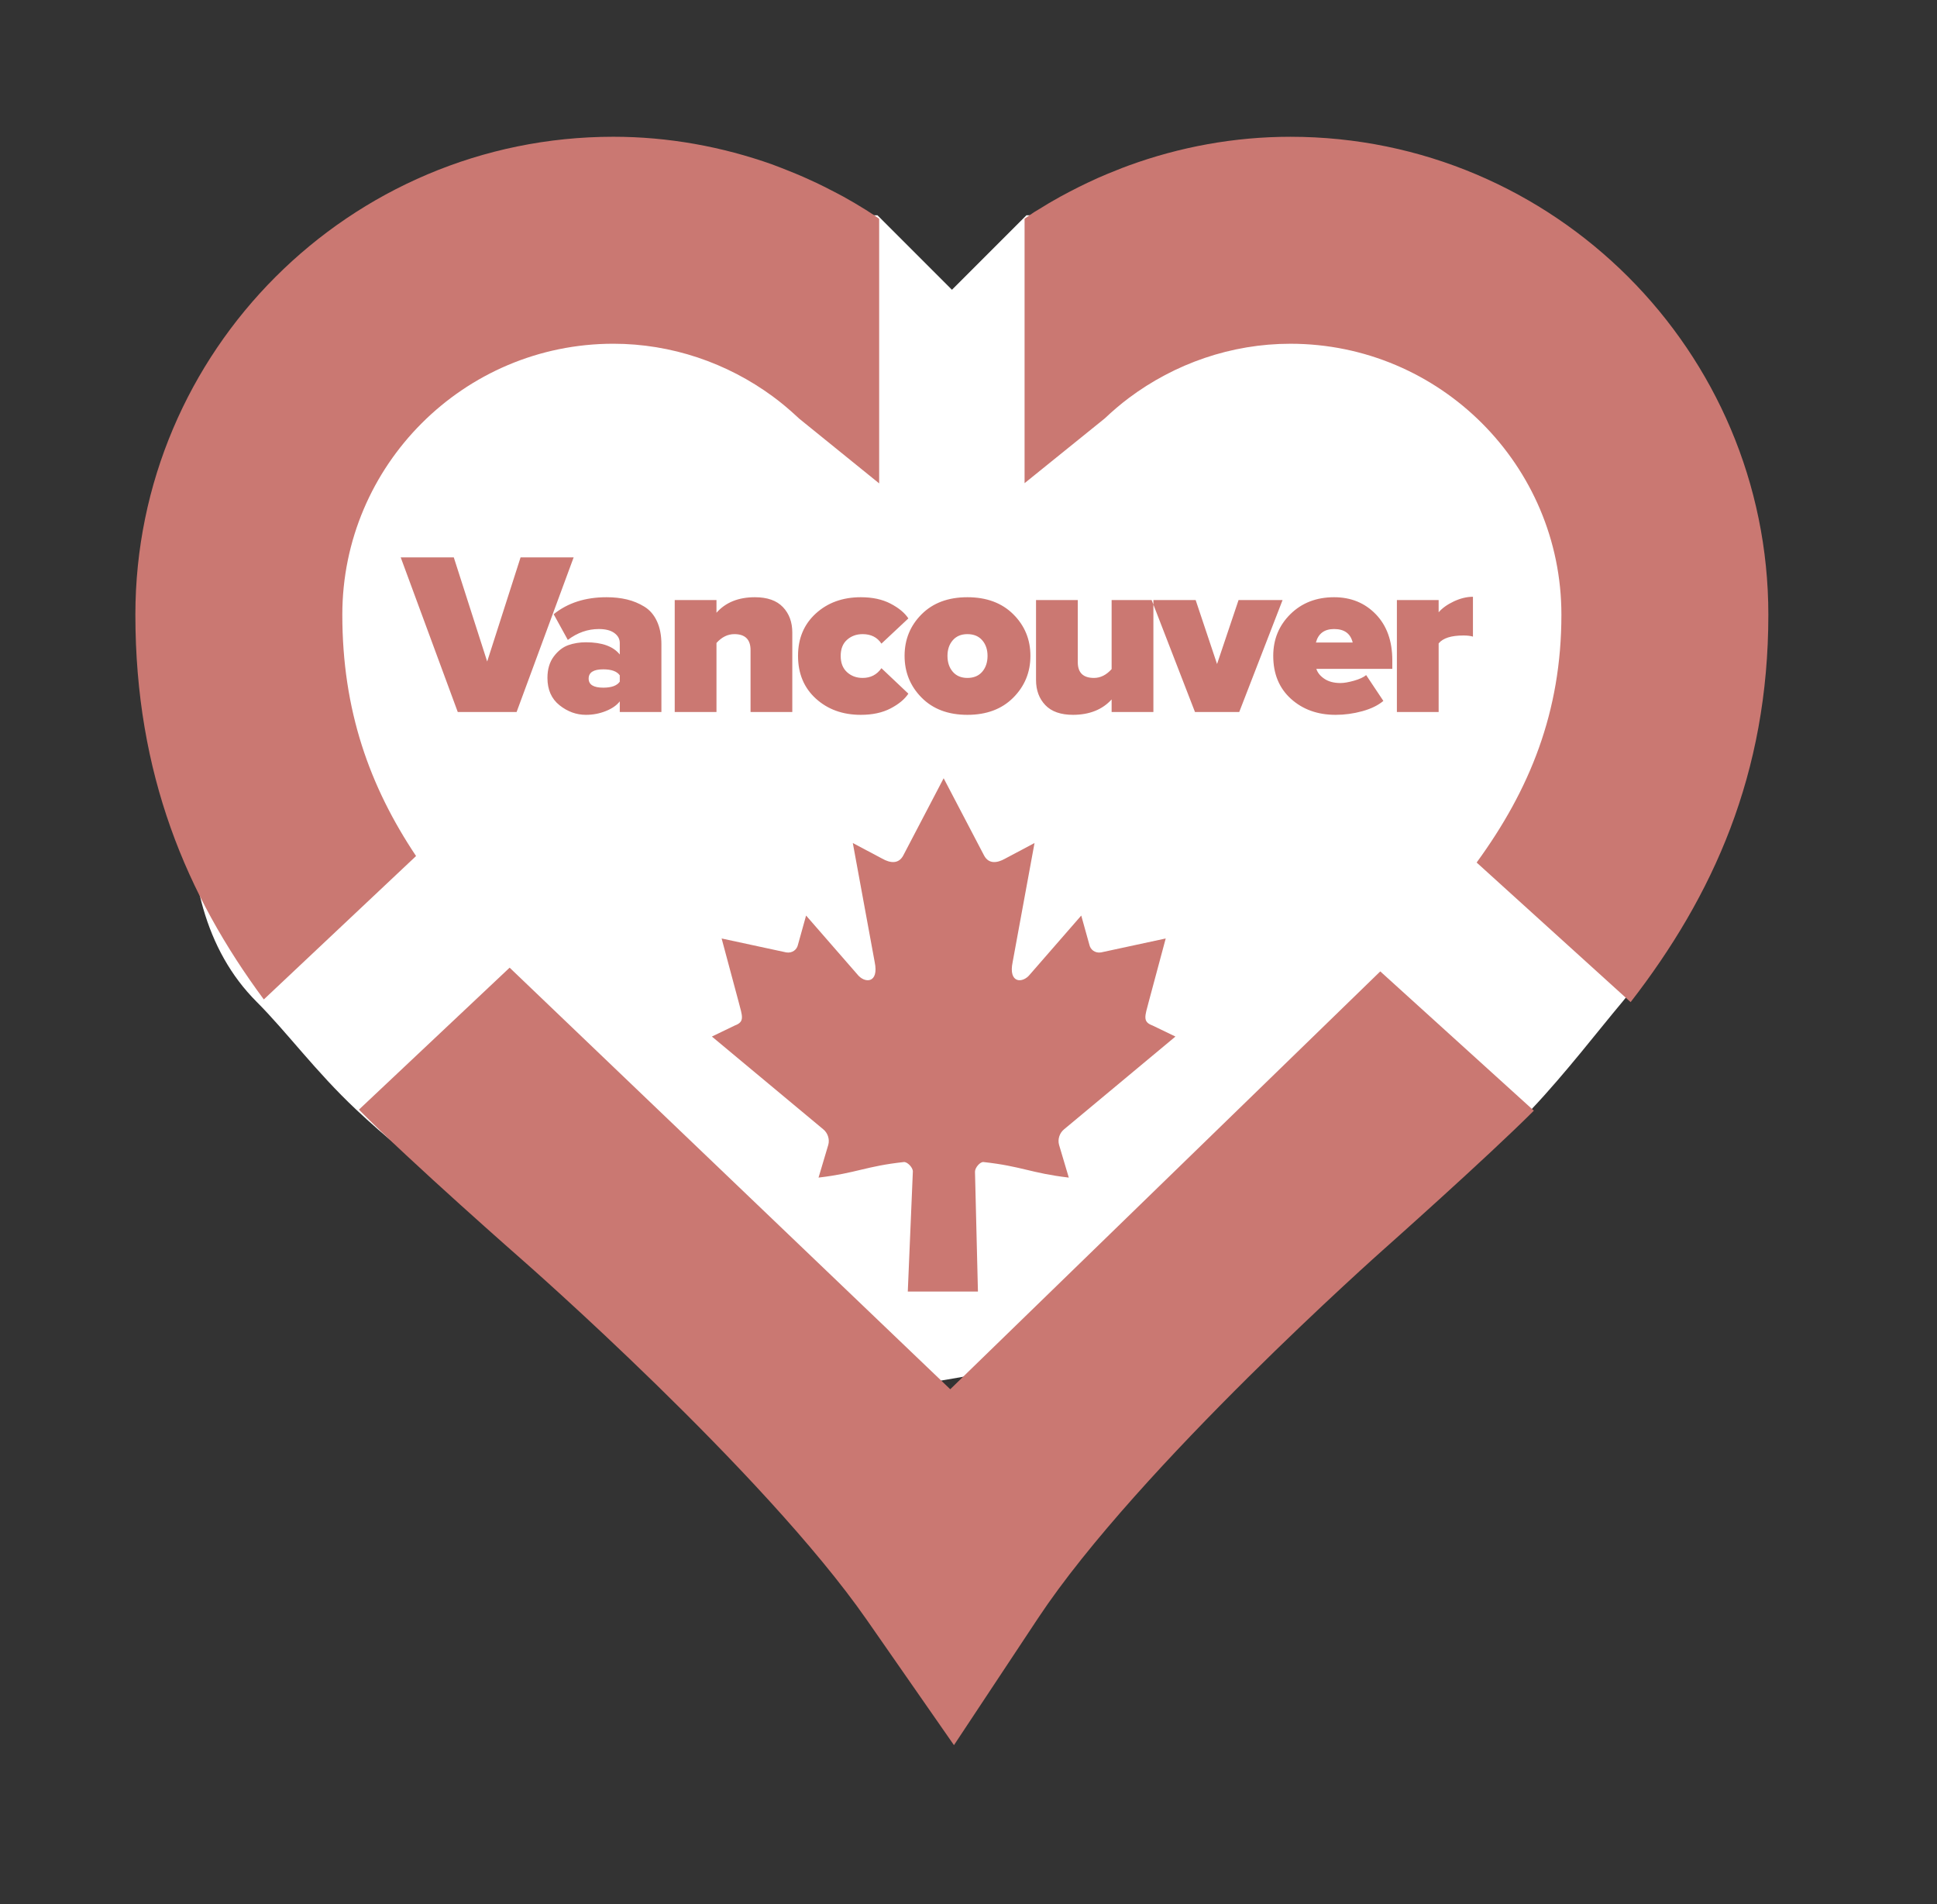 <?xml version="1.0" encoding="UTF-8" standalone="no"?>
<svg width="117px" height="115px" viewBox="0 0 117 115" version="1.1" xmlns="http://www.w3.org/2000/svg" xmlns:xlink="http://www.w3.org/1999/xlink">
    <rect x="0" y="0" width="117" height="115" fill="#333333" stroke="none"/>
    <!-- Generator: Sketch 41.2 (35397) - http://www.bohemiancoding.com/sketch -->
    <title>Artboard 5</title>
    <desc>Created with Sketch.</desc>
    <defs>
        <polygon id="path-1" points="0 113.125 532.5 113.125 532.5 0 0 0"></polygon>
    </defs>
    <g id="Page-1" stroke="none" stroke-width="1" fill="none" fill-rule="evenodd">
        <path d="M56,83.5 C56,83.5 35.781,80.429 21.5,67 C19.055,64.701 17.327,62.327 15.5,60.5 C3,48 24,13 24,13 L53,13 L57.5,17.5 L62,13 L92,13 C92,13 108.5,48 98,60.5 C96.524,62.257 94.575,64.802 92.5,67 C79.813,80.438 56,83.5 56,83.5 Z" id="Triangle" fill="#FFFFFF"></path>
        <g id="Artboard-5">
            <g id="logo" transform="translate(5, 0)">
                <g id="svg3390">
                    <g id="g3398" transform="translate(266.5, 57.125) scale(1, -1) translate(-266.5, -57.125) translate(0, 0.125)">
                        <g id="g3400">
                            <g id="g3402-Clipped">
                                <mask id="mask-2" fill="white">
                                    <use xlink:href="#path-1"></use>
                                </mask>
                                <g id="path3406"></g>
                                <g id="g3402" mask="url(#mask-2)">
                                    <g transform="translate(2.25, 7.75)">
                                        <g id="g3408" transform="translate(13.533, 0.435)">
                                            <path d="M10,47.5 L0.897,38.926 C3.954,35.818 10.834,29.788 10.834,29.788 C10.834,29.788 25.329,17.089 31.581,8.101 L36.839,0.546 L41.922,8.219 C47.961,17.332 62.752,30.45 62.752,30.45 C62.752,30.45 69.031,36.026 71.866,38.864 L62.589,47.275 L36.615,22.04 L10,47.5 Z" id="path3410" fill="#CA7872"></path>
                                        </g>
                                        <g id="g3412" transform="translate(54.444, 45.615)">
                                            <path d="M6.482,50.764 C6.173,50.654 5.986,50.575 5.798,50.5 C5.411,50.349 5.027,50.191 4.649,50.024 C4.434,49.929 4.221,49.829 4.009,49.729 C3.647,49.557 3.29,49.379 2.936,49.194 C2.743,49.091 2.547,48.991 2.355,48.885 C1.896,48.633 1.446,48.366 1.002,48.087 C0.929,48.041 0.851,48 0.779,47.954 C0.579,47.826 0.389,47.684 0.193,47.551 L0.193,31.58 L5.037,35.491 C5.497,35.926 5.978,36.339 6.482,36.718 C9.261,38.801 12.676,40 16.25,40 C25.276,40 32.619,32.659 32.619,23.637 C32.619,17.759 30.707,13.069 27.499,8.67 L36.8,0.239 C41.769,6.652 45.119,14.004 45.119,23.637 C45.119,39.553 32.169,52.5 16.25,52.5 C12.869,52.5 9.572,51.889 6.482,50.764 Z" id="path3414" fill="#CA7872"></path>
                                        </g>
                                        <g id="g3416" transform="translate(0.829, 45.786)">
                                            <path d="M45.025,31.396 L45.025,47.38 C44.915,47.454 44.81,47.531 44.7,47.604 C44.541,47.708 44.383,47.812 44.222,47.914 C43.775,48.193 43.322,48.46 42.861,48.715 C42.631,48.843 42.396,48.96 42.163,49.081 C41.856,49.24 41.549,49.396 41.237,49.544 C40.976,49.667 40.712,49.788 40.447,49.904 C40.149,50.034 39.847,50.157 39.545,50.278 C39.276,50.385 39.008,50.494 38.735,50.594 C38.685,50.611 38.638,50.634 38.587,50.651 C35.54,51.734 32.295,52.33 28.968,52.33 C13.049,52.33 0.098,39.381 0.098,23.466 C0.098,13.836 3.195,6.524 7.856,0.23 L17.052,8.891 C14.242,13.095 12.598,17.694 12.598,23.466 C12.598,32.49 19.941,39.83 28.968,39.83 C32.477,39.83 35.836,38.674 38.587,36.656 C39.097,36.282 39.583,35.873 40.049,35.441 C40.1,35.394 40.153,35.347 40.204,35.299 C40.22,35.284 45.025,31.396 45.025,31.396 Z" id="path3418" fill="#CA7872"></path>
                                        </g>
                                    </g>
                                </g>
                            </g>
                        </g>
                    </g>
                </g>
            </g>
            <path d="M24.204,33.662 L27.41,33.662 L29.427,39.951 L31.444,33.662 L34.65,33.662 L31.204,43 L27.65,43 L24.204,33.662 Z M33.067,40.942 C33.067,40.418 33.195,39.986 33.45,39.647 C33.705,39.307 33.997,39.08 34.325,38.963 C34.653,38.847 35.009,38.789 35.392,38.789 C36.362,38.789 37.044,39.035 37.436,39.527 L37.436,38.83 C37.436,38.589 37.326,38.388 37.107,38.229 C36.889,38.069 36.577,37.989 36.171,37.989 C35.501,37.989 34.877,38.208 34.298,38.646 L33.443,37.094 C34.291,36.41 35.355,36.068 36.636,36.068 C37.082,36.068 37.493,36.113 37.866,36.202 C38.24,36.291 38.591,36.435 38.919,36.636 C39.247,36.836 39.501,37.13 39.681,37.518 C39.861,37.905 39.951,38.37 39.951,38.912 L39.951,43 L37.436,43 L37.436,42.357 C37.249,42.599 36.966,42.795 36.588,42.945 C36.21,43.096 35.811,43.171 35.392,43.171 C34.813,43.171 34.281,42.977 33.795,42.59 C33.31,42.202 33.067,41.653 33.067,40.942 Z M35.556,40.983 C35.556,41.348 35.85,41.53 36.438,41.53 C36.934,41.53 37.267,41.41 37.436,41.168 L37.436,40.785 C37.267,40.544 36.934,40.423 36.438,40.423 C35.85,40.423 35.556,40.61 35.556,40.983 Z M40.755,43 L40.755,36.239 L43.277,36.239 L43.277,37.005 C43.829,36.381 44.603,36.068 45.601,36.068 C46.349,36.068 46.912,36.267 47.29,36.663 C47.668,37.06 47.857,37.572 47.857,38.201 L47.857,43 L45.335,43 L45.335,39.261 C45.335,38.618 45.009,38.297 44.357,38.297 C43.956,38.297 43.596,38.475 43.277,38.83 L43.277,43 L40.755,43 Z M48.203,39.609 C48.203,38.557 48.561,37.703 49.279,37.049 C49.997,36.395 50.903,36.068 51.997,36.068 C52.698,36.068 53.296,36.197 53.791,36.455 C54.285,36.712 54.644,37.009 54.868,37.347 L53.241,38.871 C52.99,38.488 52.612,38.297 52.106,38.297 C51.732,38.297 51.418,38.411 51.163,38.639 C50.907,38.867 50.78,39.191 50.78,39.613 C50.78,40.034 50.907,40.361 51.163,40.594 C51.418,40.826 51.732,40.942 52.106,40.942 C52.589,40.942 52.967,40.746 53.241,40.354 L54.868,41.893 C54.644,42.23 54.285,42.527 53.791,42.785 C53.296,43.042 52.698,43.171 51.997,43.171 C50.903,43.171 49.997,42.844 49.279,42.19 C48.561,41.536 48.203,40.676 48.203,39.609 Z M54.639,39.609 C54.639,38.62 54.982,37.783 55.668,37.097 C56.354,36.411 57.275,36.068 58.433,36.068 C59.59,36.068 60.514,36.411 61.205,37.097 C61.895,37.783 62.24,38.62 62.24,39.609 C62.24,40.598 61.895,41.439 61.205,42.132 C60.514,42.825 59.59,43.171 58.433,43.171 C57.275,43.171 56.354,42.825 55.668,42.132 C54.982,41.439 54.639,40.598 54.639,39.609 Z M57.23,39.609 C57.23,40.001 57.337,40.321 57.551,40.57 C57.765,40.818 58.059,40.942 58.433,40.942 C58.816,40.942 59.114,40.818 59.328,40.57 C59.542,40.321 59.65,40.001 59.65,39.609 C59.65,39.227 59.542,38.912 59.328,38.666 C59.114,38.42 58.816,38.297 58.433,38.297 C58.059,38.297 57.765,38.42 57.551,38.666 C57.337,38.912 57.23,39.227 57.23,39.609 Z M62.579,41.065 L62.579,36.239 L65.101,36.239 L65.101,39.992 C65.101,40.626 65.427,40.942 66.079,40.942 C66.471,40.942 66.826,40.765 67.145,40.409 L67.145,36.239 L69.668,36.239 L69.668,43 L67.145,43 L67.145,42.241 C66.585,42.856 65.81,43.166 64.821,43.171 C64.074,43.171 63.513,42.975 63.14,42.583 C62.766,42.191 62.579,41.685 62.579,41.065 Z M69.562,36.239 L72.221,36.239 L73.513,40.102 L74.812,36.239 L77.471,36.239 L74.853,43 L72.18,43 L69.562,36.239 Z M76.907,39.609 C76.907,38.611 77.253,37.772 77.943,37.09 C78.634,36.409 79.514,36.068 80.585,36.068 C81.601,36.068 82.441,36.411 83.104,37.097 C83.767,37.783 84.099,38.709 84.099,39.876 L84.099,40.396 L79.512,40.396 C79.585,40.628 79.748,40.828 80.001,40.997 C80.254,41.166 80.576,41.25 80.968,41.25 C81.182,41.25 81.455,41.203 81.785,41.11 C82.115,41.016 82.36,40.904 82.52,40.771 L83.559,42.33 C83.24,42.599 82.815,42.806 82.284,42.952 C81.753,43.098 81.216,43.171 80.674,43.171 C79.589,43.171 78.691,42.848 77.977,42.204 C77.264,41.559 76.907,40.694 76.907,39.609 Z M79.485,38.803 L81.706,38.803 C81.574,38.26 81.2,37.989 80.585,37.989 C79.997,37.989 79.63,38.26 79.485,38.803 Z M84.376,43 L84.376,36.239 L86.898,36.239 L86.898,36.978 C87.113,36.727 87.418,36.508 87.814,36.321 C88.211,36.134 88.596,36.041 88.97,36.041 L88.97,38.447 C88.828,38.402 88.637,38.379 88.395,38.379 C87.657,38.379 87.158,38.538 86.898,38.857 L86.898,43 L84.376,43 Z" id="Vancouver" fill="#CB7872"></path>
            <g id="Maple_Leaf" transform="translate(43, 47)" fill="#CB7872">
                <path d="M13.999,0 L11.554,4.675 C11.277,5.183 10.78,5.136 10.282,4.852 L8.512,3.913 L9.832,11.094 C10.109,12.406 9.219,12.406 8.78,11.839 L5.69,8.293 L5.188,10.094 C5.131,10.33 4.876,10.578 4.495,10.519 L0.588,9.677 L1.614,13.501 C1.834,14.352 2.005,14.705 1.392,14.929 L0,15.6 L6.725,21.2 C6.991,21.412 7.126,21.793 7.031,22.138 L6.442,24.118 C8.758,23.844 9.277,23.433 11.594,23.179 C11.798,23.157 12.141,23.503 12.139,23.746 L11.833,31 L16.07,31 L15.892,23.761 C15.891,23.518 16.202,23.157 16.406,23.179 C18.723,23.433 19.242,23.844 21.558,24.118 L20.969,22.138 C20.874,21.793 21.009,21.412 21.275,21.2 L28,15.6 L26.608,14.929 C25.995,14.705 26.166,14.352 26.386,13.501 L27.412,9.677 L23.505,10.519 C23.124,10.578 22.869,10.33 22.812,10.094 L22.31,8.293 L19.22,11.839 C18.781,12.406 17.891,12.406 18.168,11.094 L19.488,3.913 L17.718,4.852 C17.22,5.136 16.723,5.183 16.446,4.675" id="Shape"></path>
            </g>
        </g>
    </g>
</svg>